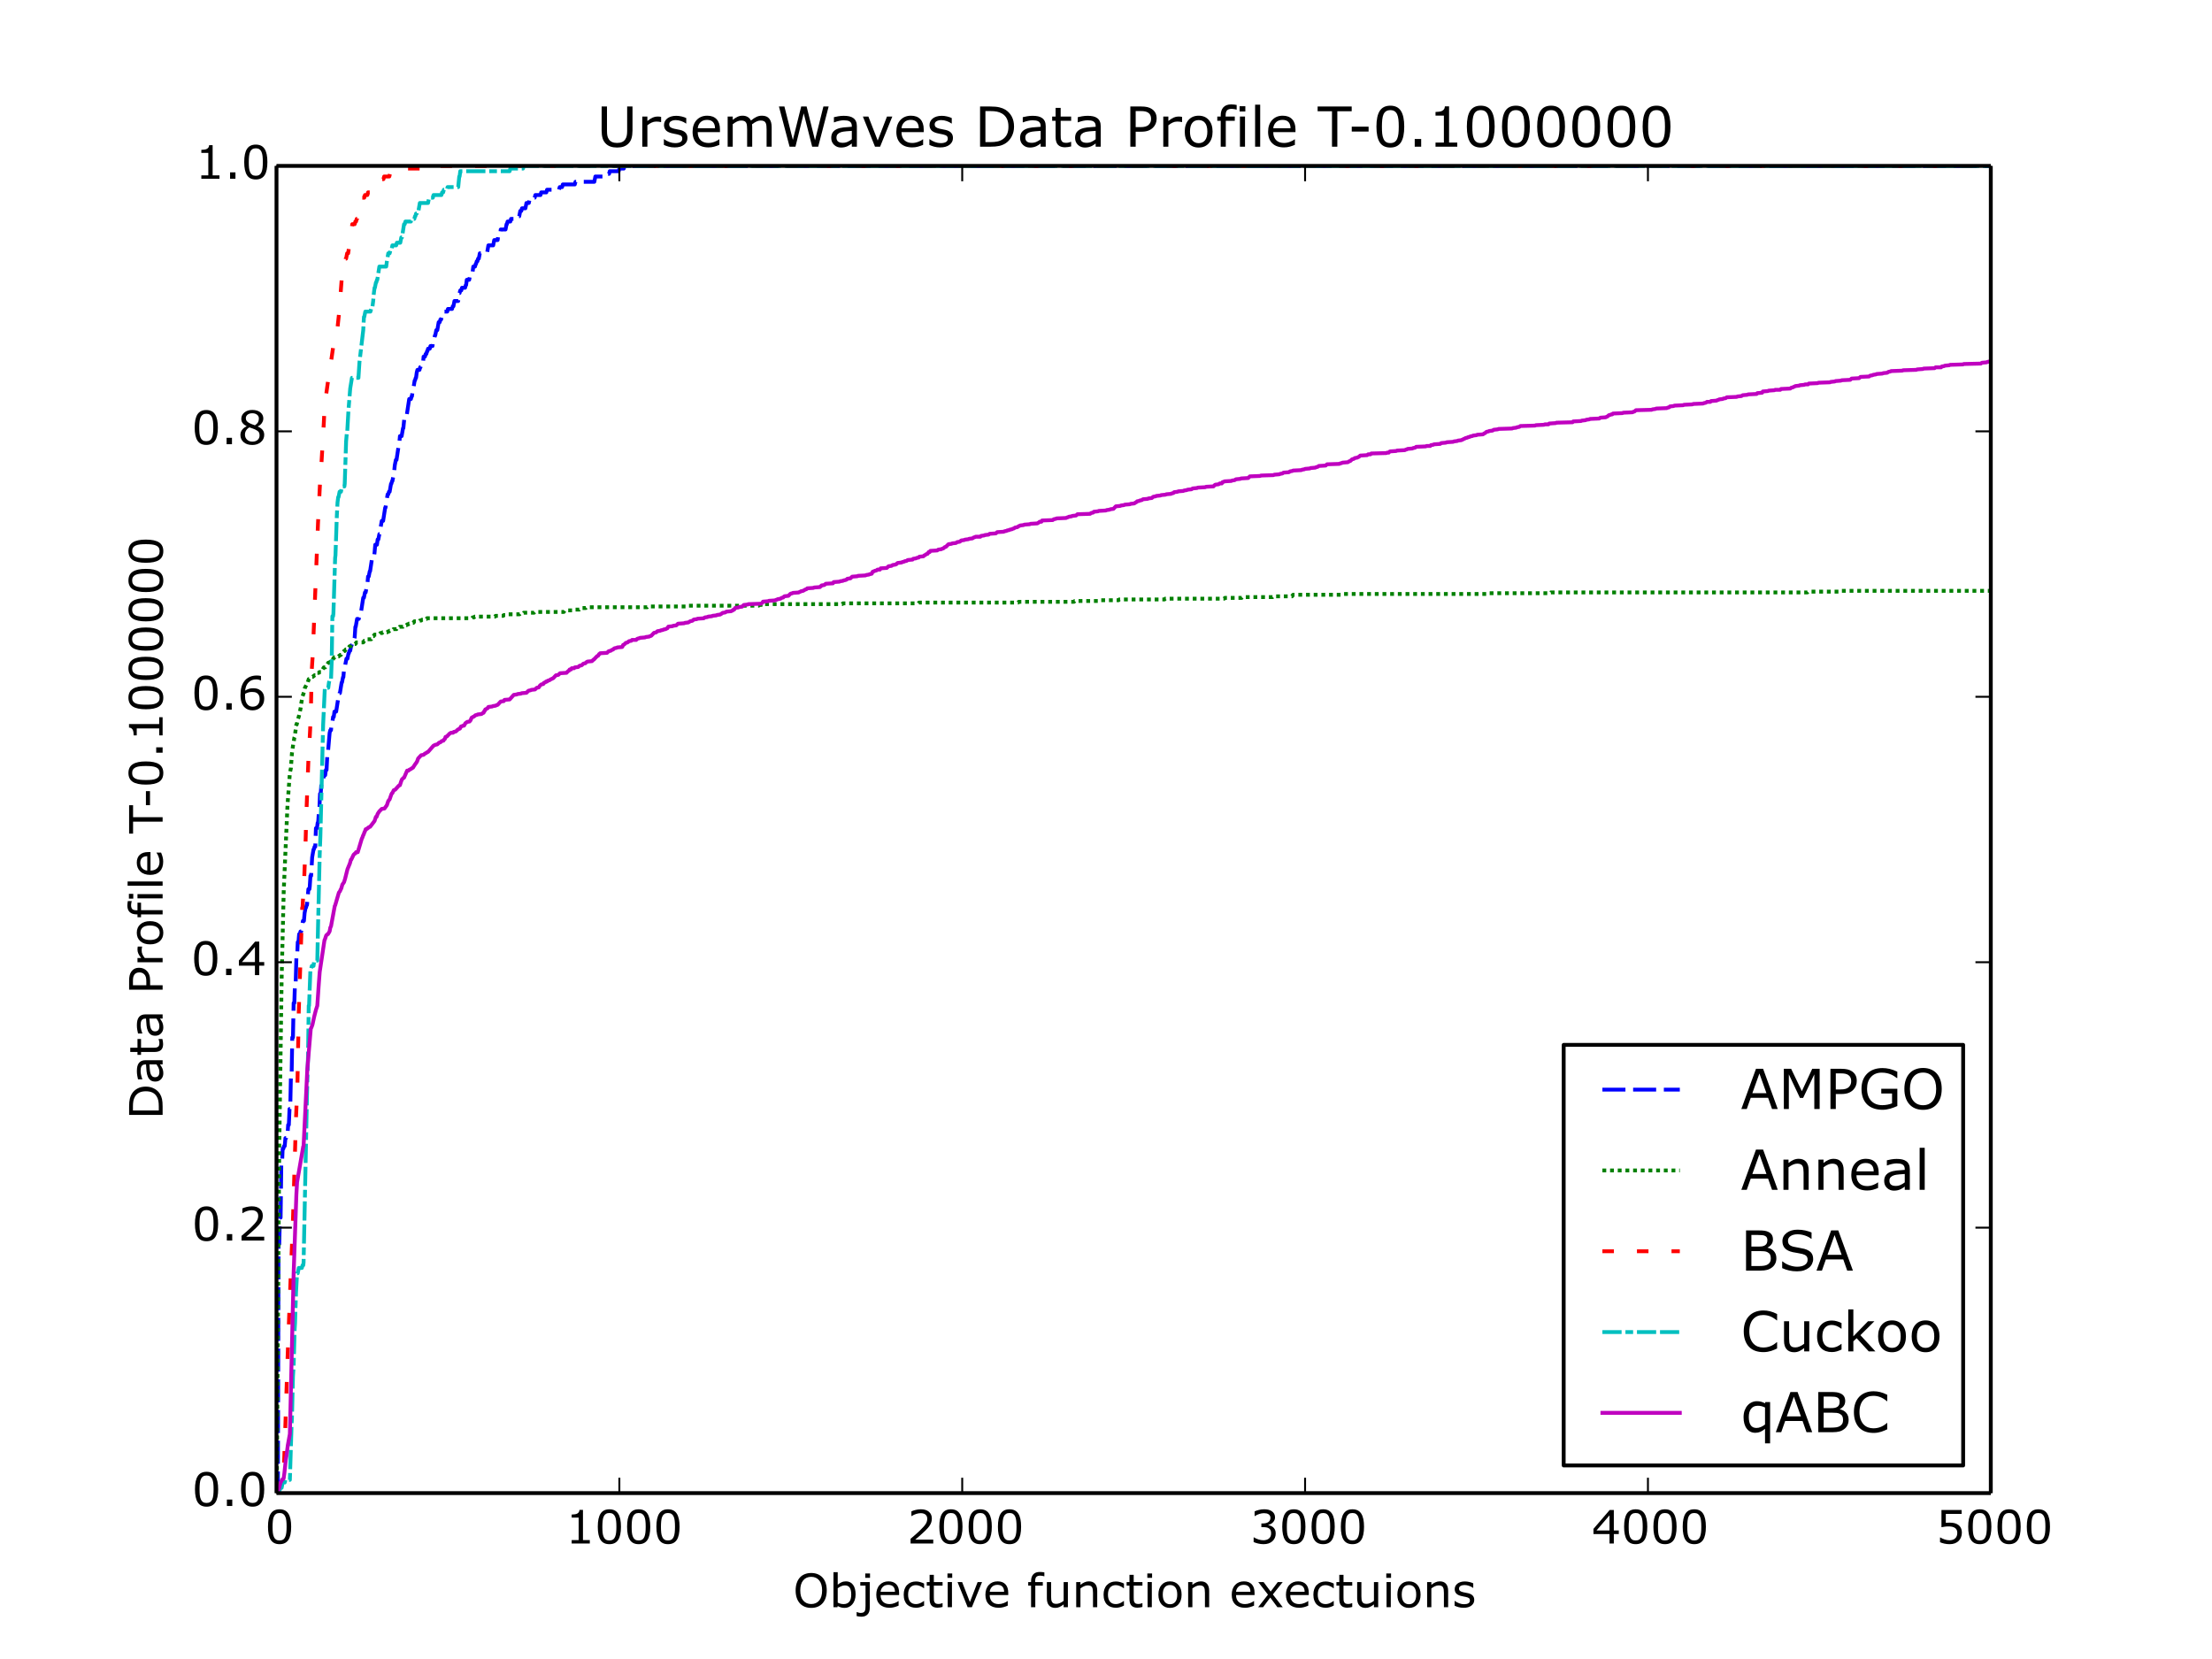 <?xml version="1.0" encoding="utf-8" standalone="no"?>
<!DOCTYPE svg PUBLIC "-//W3C//DTD SVG 1.1//EN"
  "http://www.w3.org/Graphics/SVG/1.1/DTD/svg11.dtd">
<!-- Created with matplotlib (http://matplotlib.org/) -->
<svg height="432pt" version="1.1" viewBox="0 0 576 432" width="576pt" xmlns="http://www.w3.org/2000/svg" xmlns:xlink="http://www.w3.org/1999/xlink">
 <defs>
  <style type="text/css">
*{stroke-linecap:butt;stroke-linejoin:round;}
  </style>
 </defs>
 <g id="figure_1">
  <g id="patch_1">
   <path d="
M0 432
L576 432
L576 0
L0 0
z
" style="fill:#ffffff;"/>
  </g>
  <g id="axes_1">
   <g id="patch_2">
    <path d="
M72 388.8
L518.4 388.8
L518.4 43.2
L72 43.2
z
" style="fill:#ffffff;"/>
   </g>
   <g id="line2d_1">
    <path clip-path="url(#p7ff5b81e1d)" d="
M72 388.8
L72.357 388.8
L72.536 323.957
L72.714 323.957
L72.893 317.059
L73.071 317.059
L73.25 303.262
L73.428 303.262
L73.607 299.123
L73.786 299.123
L73.964 298.434
L74.143 298.434
L74.321 296.364
L74.5 296.364
L74.678 295.674
L74.857 295.674
L75.035 292.915
L75.214 292.915
L75.393 288.776
L75.571 288.776
L75.75 280.498
L75.928 280.498
L76.107 270.151
L76.285 270.151
L76.464 261.183
L76.643 261.183
L76.821 255.665
L77 255.665
L77.178 249.456
L77.357 249.456
L77.535 245.317
L77.714 245.317
L77.892 243.248
L78.071 243.248
L78.25 242.558
L78.428 242.558
L78.875 239.799
L79.142 239.799
L79.321 237.729
L79.589 236.35
L79.678 236.35
L79.857 235.66
L79.946 235.66
L80.303 231.521
L80.571 231.521
L80.66 230.831
L80.839 228.072
L81.017 228.072
L81.285 223.243
L81.642 221.174
L81.731 221.174
L81.91 220.484
L82.089 220.484
L82.267 215.655
L82.535 215.655
L82.714 214.275
L82.803 214.275
L82.892 213.586
L83.071 210.826
L83.16 210.826
L83.339 206.687
L83.517 206.687
L83.696 203.928
L84.053 203.928
L84.231 202.549
L84.41 201.859
L84.678 201.859
L84.856 200.479
L85.035 200.479
L85.213 197.03
L85.303 197.03
L85.481 194.96
L85.838 190.822
L86.017 190.132
L86.195 190.132
L86.374 188.062
L86.553 188.062
L86.731 186.683
L86.91 186.683
L87.088 185.303
L87.535 185.303
L88.07 181.854
L88.249 181.854
L88.427 180.474
L88.517 180.474
L88.963 177.715
L89.052 177.715
L89.32 176.335
L89.41 176.335
L89.588 174.266
L89.767 174.266
L89.945 172.886
L90.213 171.507
L90.481 171.507
L90.749 170.127
L90.838 170.127
L91.017 169.437
L91.195 169.437
L91.463 168.057
L91.552 168.057
L91.82 166.678
L92.177 166.678
L92.356 165.988
L92.534 163.229
L92.624 163.229
L92.981 161.159
L93.427 161.159
L93.606 160.469
L93.695 160.469
L93.963 159.09
L94.052 159.09
L94.588 155.641
L94.766 155.641
L95.034 154.261
L95.213 154.261
L95.481 152.881
L95.57 152.881
L95.659 152.192
L95.838 150.122
L96.016 150.122
L96.284 148.743
L96.373 148.743
L96.998 144.604
L97.445 144.604
L97.534 143.914
L97.713 141.844
L98.159 141.844
L98.338 140.465
L98.516 140.465
L98.784 139.085
L98.873 139.085
L99.052 137.705
L99.409 135.636
L99.766 135.636
L100.302 132.187
L100.391 132.187
L100.927 128.738
L101.105 128.738
L101.284 128.048
L101.462 128.048
L101.82 125.978
L101.909 125.978
L102.087 125.289
L102.177 125.289
L102.444 123.909
L102.534 123.909
L102.802 121.15
L103.069 119.77
L103.248 119.77
L103.873 115.631
L103.962 115.631
L104.141 113.562
L104.587 113.562
L104.944 111.492
L105.034 111.492
L105.301 108.733
L105.48 108.733
L105.659 108.043
L105.926 108.043
L106.551 103.904
L106.998 103.904
L107.176 103.214
L107.266 103.214
L107.444 101.835
L107.533 101.835
L107.98 99.075
L108.069 99.075
L108.248 98.386
L108.337 98.386
L108.516 97.006
L108.694 96.316
L109.23 96.316
L109.408 95.626
L109.498 95.626
L109.676 94.936
L110.123 94.936
L110.301 92.867
L110.658 92.867
L110.837 92.177
L111.015 92.177
L111.194 91.487
L111.283 91.487
L111.462 90.798
L111.908 90.798
L112.087 90.108
L112.622 90.108
L112.801 88.728
L112.98 88.728
L113.247 87.349
L113.337 87.349
L113.604 85.969
L113.872 85.969
L114.229 83.899
L114.497 83.899
L114.676 83.21
L114.854 83.21
L115.033 82.52
L115.301 82.52
L115.479 81.83
L115.569 81.83
L115.747 81.14
L116.461 81.14
L116.64 80.45
L117.711 80.45
L117.89 79.76
L118.068 79.76
L118.336 78.381
L119.318 78.381
L119.497 76.311
L119.676 76.311
L119.854 75.622
L120.122 75.622
L120.3 74.932
L121.104 74.932
L121.283 74.242
L121.372 74.242
L121.55 72.862
L122.175 72.862
L122.443 71.483
L122.711 71.483
L122.89 70.793
L123.068 70.793
L123.247 69.413
L123.693 69.413
L123.872 68.723
L123.961 68.723
L124.14 68.034
L124.318 68.034
L124.497 67.344
L124.675 67.344
L124.943 65.964
L126.818 65.964
L127.175 63.895
L128.425 63.895
L128.693 62.515
L129.586 62.515
L129.764 61.135
L130.211 61.135
L130.389 59.756
L131.639 59.756
L131.907 58.376
L131.996 58.376
L132.175 57.686
L132.889 57.686
L133.068 56.996
L134.407 56.996
L134.585 56.307
L135.21 56.307
L135.478 54.927
L135.746 54.927
L135.924 54.237
L136.817 54.237
L137.085 52.858
L137.71 52.858
L137.978 51.478
L139.228 51.478
L139.406 50.788
L140.746 50.788
L140.924 50.098
L142.263 50.098
L142.442 49.408
L145.567 49.408
L145.745 48.719
L146.37 48.719
L146.549 48.029
L149.674 48.029
L149.852 47.339
L154.763 47.339
L155.03 45.959
L157.262 45.959
L157.441 45.27
L158.602 45.27
L158.78 44.58
L161.101 44.58
L161.28 43.89
L162.441 43.89
L162.619 43.2
L518.311 43.2
L518.311 43.2" style="fill:none;stroke:#0000ff;stroke-dasharray:6,2;stroke-dashoffset:0.0;"/>
   </g>
   <g id="line2d_2">
    <path clip-path="url(#p7ff5b81e1d)" d="
M72 388.8
L72.089 386.969
L72.268 359.508
L72.714 299.095
L73.339 254.75
L73.875 232.171
L74.857 209.796
L75.482 201.253
L75.75 200.032
L76.018 196.167
L76.196 194.947
L76.375 193.523
L76.464 193.319
L76.643 192.099
L76.732 191.895
L77.178 188.641
L77.267 188.641
L77.535 187.42
L77.803 186.607
L78.25 184.573
L78.517 182.742
L78.785 181.318
L79.142 180.301
L79.41 179.08
L79.946 178.063
L80.035 178.063
L80.214 177.453
L80.392 176.843
L80.482 176.843
L80.749 176.436
L80.928 176.436
L81.107 176.233
L81.464 176.233
L81.642 176.029
L81.731 176.029
L81.91 175.826
L82.446 175.826
L82.624 175.216
L82.981 175.216
L83.16 175.012
L83.785 175.012
L83.963 174.402
L84.321 173.792
L84.678 173.792
L85.124 172.978
L85.213 172.978
L85.481 172.571
L85.749 172.571
L85.928 172.368
L86.195 172.368
L86.463 171.961
L86.642 171.961
L86.82 171.351
L86.91 171.351
L87.088 171.147
L87.178 171.147
L87.356 170.944
L88.16 170.944
L88.338 170.74
L88.427 170.74
L88.606 170.537
L88.785 170.537
L88.963 170.13
L89.052 170.13
L89.32 169.723
L89.41 169.723
L89.588 169.52
L89.767 169.52
L90.035 169.113
L90.302 169.113
L90.57 168.706
L90.749 168.706
L91.017 168.299
L91.284 168.299
L91.552 167.893
L91.909 167.893
L92.088 167.689
L92.534 167.689
L92.802 167.282
L94.588 167.282
L94.856 166.876
L95.213 166.876
L95.481 166.469
L96.641 166.469
L96.82 166.062
L96.909 166.062
L97.088 165.655
L97.266 165.655
L97.534 165.248
L98.605 165.248
L98.784 165.045
L98.873 165.045
L99.052 164.841
L99.498 164.841
L99.677 164.638
L100.837 164.638
L101.016 164.435
L101.284 164.435
L101.462 164.231
L101.73 164.231
L101.909 164.028
L102.266 164.028
L102.444 163.824
L103.248 163.824
L103.427 163.418
L103.873 163.418
L104.052 163.214
L104.944 163.214
L105.123 163.011
L105.301 163.011
L105.48 162.807
L105.837 162.807
L106.016 162.604
L106.284 162.604
L106.462 162.4
L107.176 162.4
L107.355 162.197
L107.623 162.197
L107.891 161.79
L109.14 161.79
L109.319 161.587
L109.676 161.587
L109.855 161.383
L110.569 161.383
L110.748 161.18
L111.015 161.18
L111.194 160.977
L122.89 160.977
L123.068 160.773
L123.425 160.773
L123.604 160.57
L128.871 160.57
L129.05 160.366
L131.014 160.366
L131.193 160.163
L132.264 160.163
L132.443 159.96
L135.3 159.96
L135.478 159.756
L136.192 159.756
L136.371 159.553
L139.049 159.553
L139.228 159.349
L146.817 159.349
L147.084 158.942
L149.584 158.942
L149.763 158.739
L150.834 158.739
L151.013 158.536
L151.37 158.536
L151.548 158.332
L152.531 158.332
L152.709 158.129
L168.512 158.129
L168.69 157.925
L178.6 157.925
L178.779 157.722
L197.528 157.722
L197.706 157.519
L198.242 157.519
L198.42 157.315
L219.312 157.315
L219.491 157.112
L239.132 157.112
L239.311 156.908
L265.113 156.908
L265.291 156.705
L279.665 156.705
L279.844 156.501
L286.361 156.501
L286.54 156.298
L291.272 156.298
L291.45 156.095
L303.235 156.095
L303.414 155.891
L318.77 155.891
L318.948 155.688
L323.323 155.688
L323.502 155.484
L331.358 155.484
L331.537 155.281
L336.447 155.281
L336.715 154.874
L349.393 154.874
L349.572 154.671
L387.337 154.671
L387.516 154.467
L403.675 154.467
L403.854 154.264
L470.635 154.264
L470.814 154.061
L479.295 154.061
L479.474 153.857
L518.311 153.857
L518.311 153.857" style="fill:none;stroke:#008000;stroke-dasharray:1,1;stroke-dashoffset:0.0;"/>
   </g>
   <g id="line2d_3">
    <path clip-path="url(#p7ff5b81e1d)" d="
M72 388.8
L72.357 388.8
L72.536 387.42
L73.071 387.42
L73.25 386.731
L73.339 386.731
L73.964 381.212
L74.411 368.105
L74.589 362.587
L74.857 354.309
L75.482 337.753
L76.285 317.749
L77.089 290.846
L77.446 282.568
L77.803 263.253
L78.696 236.35
L78.785 236.35
L78.964 232.901
L79.053 232.901
L79.321 226.002
L79.499 221.863
L79.767 212.206
L80.392 195.65
L80.571 193.581
L80.749 190.132
L80.928 185.993
L81.196 174.266
L81.374 171.507
L81.642 165.298
L82.535 143.224
L82.803 136.326
L83.428 123.909
L83.517 123.909
L84.321 110.113
L84.588 104.594
L84.678 104.594
L86.106 94.247
L86.195 94.247
L87.088 88.038
L87.178 88.038
L87.356 87.349
L87.445 87.349
L87.803 85.279
L87.892 85.279
L88.338 81.14
L88.963 72.862
L89.142 72.172
L89.41 72.172
L89.588 71.483
L89.677 71.483
L89.856 69.413
L90.035 67.344
L90.124 67.344
L90.392 65.964
L90.659 65.964
L91.731 58.376
L92.356 58.376
L92.534 57.686
L92.713 57.686
L92.891 56.996
L92.981 56.996
L93.159 56.307
L93.427 56.307
L93.606 54.237
L93.695 54.237
L94.141 51.478
L94.856 51.478
L95.034 50.788
L95.659 50.788
L95.838 50.098
L97.177 50.098
L97.445 48.719
L97.623 48.719
L97.802 48.029
L97.981 48.029
L98.159 47.339
L98.963 47.339
L99.141 46.649
L99.855 46.649
L100.034 45.959
L101.373 45.959
L101.552 45.27
L102.802 45.27
L102.98 43.89
L111.462 43.89
L111.64 43.2
L518.311 43.2
L518.311 43.2" style="fill:none;stroke:#ff0000;stroke-dasharray:3,6;stroke-dashoffset:0.0;"/>
   </g>
   <g id="line2d_4">
    <path clip-path="url(#p7ff5b81e1d)" d="
M72 388.8
L72.089 388.8
L72.179 388.8
L72.357 388.11
L72.803 388.11
L72.982 387.42
L73.339 387.42
L73.607 386.041
L74.143 386.041
L74.321 385.351
L75.482 385.351
L75.928 370.865
L76.018 369.485
L76.285 358.448
L76.464 355.689
L76.732 346.031
L76.821 344.651
L77.089 336.374
L77.357 331.545
L77.535 331.545
L77.803 330.165
L78.607 330.165
L78.785 329.475
L78.964 329.475
L79.053 328.786
L79.946 284.637
L80.214 274.98
L80.392 261.873
L80.482 261.873
L80.839 252.216
L81.017 252.216
L81.196 251.526
L81.642 251.526
L81.821 250.146
L82.624 250.146
L82.803 241.868
L83.249 222.553
L83.428 217.725
L84.142 188.752
L84.588 179.095
L85.481 179.095
L85.66 177.715
L85.838 177.025
L86.195 177.025
L86.374 172.196
L86.553 160.469
L86.731 160.469
L86.82 159.78
L87.267 145.293
L87.356 144.604
L87.713 134.256
L87.892 130.807
L88.07 129.428
L88.16 129.428
L88.427 128.048
L88.785 128.048
L89.052 126.668
L89.677 126.668
L89.767 125.978
L90.124 114.941
L90.302 112.872
L90.392 112.872
L90.749 106.663
L91.195 101.145
L91.642 98.386
L93.338 98.386
L93.606 94.247
L94.588 85.969
L94.766 82.52
L94.856 82.52
L95.124 81.14
L96.463 81.14
L96.641 80.45
L96.909 80.45
L97.177 78.381
L97.356 76.311
L97.534 74.932
L97.623 74.932
L97.891 73.552
L97.981 73.552
L98.159 72.862
L98.248 72.862
L98.784 69.413
L100.57 69.413
L100.748 68.034
L101.105 65.964
L101.462 65.964
L101.641 65.274
L101.909 65.274
L102.177 63.895
L103.159 63.895
L103.337 63.205
L104.23 63.205
L104.498 61.825
L104.676 61.825
L105.212 58.376
L105.391 58.376
L105.569 57.686
L106.998 57.686
L107.176 56.996
L107.891 56.996
L108.069 56.307
L108.158 56.307
L108.337 55.617
L108.516 55.617
L108.694 54.927
L108.962 54.927
L109.319 52.858
L111.462 52.858
L111.73 51.478
L112.712 51.478
L112.89 50.788
L114.944 50.788
L115.122 50.098
L115.39 50.098
L115.569 49.408
L116.372 49.408
L116.551 48.719
L119.318 48.719
L119.586 45.959
L119.676 45.959
L119.854 44.58
L132.71 44.58
L132.889 43.89
L136.192 43.89
L136.371 43.2
L518.311 43.2
L518.311 43.2" style="fill:none;stroke:#00bfbf;stroke-dasharray:5,1,2,1,5,1;stroke-dashoffset:0.0;"/>
   </g>
   <g id="line2d_5">
    <path clip-path="url(#p7ff5b81e1d)" d="
M72 388.692
L72.089 388.692
L72.536 387.716
L72.625 387.716
L73.071 385.982
L73.25 385.766
L73.428 385.332
L73.696 385.115
L73.786 385.115
L73.875 384.899
L74.053 383.598
L74.411 380.239
L74.589 379.155
L74.946 376.337
L75.482 373.411
L76.464 331.579
L77.178 310.989
L77.357 307.846
L78.964 298.526
L79.053 298.417
L80.035 278.26
L80.928 267.856
L81.107 267.531
L81.374 266.773
L81.821 264.713
L82.267 262.979
L82.624 261.896
L82.981 256.694
L83.249 253.118
L84.499 244.773
L84.588 244.665
L84.946 243.581
L85.303 243.256
L85.392 243.256
L85.66 242.822
L85.838 242.497
L86.017 241.522
L86.195 241.197
L87.178 235.886
L87.267 235.778
L88.249 232.418
L88.517 232.093
L88.695 231.66
L88.874 231.335
L89.142 230.359
L89.588 229.709
L89.856 228.842
L90.481 226.35
L91.106 224.832
L91.374 223.857
L91.463 223.857
L92.088 222.557
L92.445 222.231
L92.534 222.231
L92.713 221.906
L93.159 221.906
L94.231 218.33
L94.32 218.222
L94.588 217.463
L94.677 217.355
L94.945 216.596
L95.034 216.488
L95.213 215.946
L95.391 215.837
L95.57 215.837
L95.749 215.621
L95.838 215.621
L96.016 215.404
L96.373 215.296
L97.534 213.778
L97.891 212.695
L98.07 212.695
L98.338 211.936
L98.695 211.394
L98.873 211.177
L99.409 210.636
L100.123 210.527
L100.748 209.66
L101.105 208.576
L101.462 208.143
L101.909 206.843
L102.087 206.517
L102.177 206.517
L102.534 205.759
L102.891 205.65
L103.873 204.567
L104.141 204.458
L104.498 203.375
L104.676 202.941
L105.123 202.508
L105.212 202.508
L106.016 200.665
L106.373 200.665
L106.551 200.449
L106.819 200.34
L106.998 200.232
L107.176 200.123
L107.444 199.907
L107.533 199.907
L107.801 199.473
L108.158 198.931
L108.337 198.715
L108.605 198.281
L108.873 197.522
L109.676 196.656
L110.301 196.547
L110.658 196.222
L110.926 196.114
L111.194 195.897
L111.462 195.789
L112.89 194.163
L113.158 194.055
L113.337 193.946
L113.872 193.838
L114.319 193.404
L114.676 193.296
L115.033 192.971
L115.479 192.862
L115.658 192.537
L115.836 192.429
L116.015 191.887
L116.372 191.779
L116.551 191.562
L117.086 191.02
L117.265 190.912
L117.444 190.803
L117.979 190.803
L118.158 190.587
L118.693 190.478
L119.14 190.045
L119.318 189.936
L119.497 189.828
L119.765 189.72
L120.033 189.178
L120.39 189.069
L120.568 188.961
L120.836 188.961
L121.193 188.311
L121.372 188.202
L121.64 187.986
L122.265 187.877
L122.532 187.552
L122.8 186.902
L122.979 186.794
L123.157 186.685
L123.425 186.577
L123.782 186.252
L124.229 186.143
L124.407 186.035
L125.389 185.927
L125.657 185.71
L125.925 185.602
L126.104 185.168
L126.193 185.168
L126.372 184.735
L126.639 184.626
L126.907 184.409
L126.996 184.409
L127.175 184.084
L128.157 183.976
L128.336 183.868
L129.05 183.759
L129.228 183.651
L129.586 183.542
L130.389 182.675
L131.193 182.567
L131.371 182.242
L132.71 182.134
L133.782 180.941
L134.585 180.833
L134.764 180.725
L135.657 180.616
L135.835 180.508
L137.085 180.4
L137.621 179.858
L138.156 179.749
L138.335 179.641
L139.317 179.533
L139.764 179.099
L140.299 178.991
L140.567 178.557
L140.924 178.232
L141.46 178.124
L141.638 177.799
L141.996 177.69
L142.174 177.474
L142.442 177.474
L142.62 177.257
L143.067 177.148
L143.335 176.932
L143.603 176.823
L143.781 176.715
L144.049 176.607
L144.763 175.848
L145.388 175.74
L145.835 175.306
L147.531 175.198
L147.709 174.981
L148.067 174.656
L148.156 174.656
L148.334 174.331
L148.692 174.331
L148.87 174.006
L149.495 174.006
L149.674 173.789
L150.566 173.681
L150.924 173.355
L151.459 173.247
L151.906 172.814
L152.441 172.705
L152.62 172.488
L152.798 172.38
L152.977 172.272
L154.138 172.163
L154.584 171.73
L154.673 171.73
L154.852 171.513
L155.477 170.863
L155.745 170.754
L156.012 170.321
L156.102 170.321
L156.28 170.104
L158.066 169.996
L158.512 169.562
L159.048 169.454
L159.316 169.237
L159.673 169.129
L159.852 168.912
L160.03 168.804
L160.566 168.695
L160.744 168.587
L161.994 168.479
L162.084 168.37
L162.262 167.937
L162.53 167.828
L162.976 167.395
L163.423 167.287
L163.78 166.961
L164.405 166.853
L164.583 166.636
L165.655 166.636
L165.833 166.42
L166.012 166.311
L166.458 166.203
L166.637 166.094
L167.976 165.986
L168.155 165.878
L169.047 165.769
L169.226 165.661
L169.583 165.553
L170.297 164.794
L170.833 164.686
L171.19 164.36
L171.904 164.252
L172.083 164.144
L172.619 164.035
L172.797 163.927
L173.333 163.819
L173.511 163.71
L173.779 163.602
L174.047 163.168
L175.118 163.06
L175.297 162.952
L176.1 162.843
L176.547 162.41
L178.154 162.301
L178.332 162.193
L179.225 162.085
L179.404 161.976
L179.582 161.868
L179.761 161.76
L180.297 161.651
L180.654 161.326
L181.457 161.218
L181.636 161.109
L183.243 161.001
L183.511 160.784
L184.225 160.676
L184.404 160.567
L185.386 160.459
L185.564 160.351
L186.546 160.242
L186.725 160.134
L187.528 160.026
L187.707 159.917
L187.885 159.809
L188.153 159.592
L188.868 159.484
L189.135 159.267
L190.385 159.159
L190.564 159.05
L190.832 158.942
L191.01 158.725
L191.189 158.725
L191.457 158.292
L192.26 158.183
L192.439 158.075
L193.242 157.967
L193.689 157.533
L194.671 157.425
L194.849 157.316
L198.153 157.208
L198.331 157.1
L198.51 156.991
L198.688 156.666
L200.028 156.558
L200.206 156.449
L201.813 156.341
L201.992 156.233
L202.349 156.124
L202.527 156.016
L203.242 155.907
L203.509 155.691
L203.956 155.582
L204.134 155.366
L204.313 155.257
L205.295 155.149
L205.831 154.607
L206.277 154.499
L206.456 154.39
L207.973 154.282
L208.152 154.173
L208.42 154.065
L208.598 153.957
L209.134 153.848
L209.313 153.74
L209.491 153.632
L209.67 153.523
L210.027 153.415
L210.205 153.198
L211.812 153.09
L211.991 152.981
L213.509 152.873
L213.687 152.656
L213.777 152.656
L213.955 152.44
L214.669 152.331
L215.027 152.006
L216.901 151.898
L217.08 151.573
L218.598 151.464
L218.776 151.356
L219.491 151.247
L219.669 151.139
L220.205 151.031
L220.383 150.922
L220.473 150.922
L220.651 150.706
L221.455 150.597
L221.901 150.164
L223.24 150.055
L223.419 149.947
L225.383 149.839
L225.562 149.73
L226.276 149.622
L226.454 149.513
L226.99 149.405
L227.258 148.863
L227.615 148.755
L227.794 148.646
L228.24 148.538
L228.508 148.321
L229.133 148.321
L229.311 147.996
L230.918 147.888
L231.365 147.454
L232.168 147.346
L232.436 147.129
L233.15 147.021
L233.329 146.913
L233.418 146.913
L233.597 146.696
L233.775 146.587
L234.757 146.479
L234.936 146.371
L235.382 146.262
L235.561 146.154
L236.097 146.046
L236.364 145.829
L237.614 145.72
L237.793 145.504
L238.507 145.395
L238.686 145.287
L239.221 145.179
L239.4 144.962
L240.471 144.853
L240.65 144.637
L240.918 144.528
L241.186 144.312
L241.543 144.203
L241.811 143.77
L242.078 143.77
L242.257 143.445
L244.043 143.336
L244.31 143.119
L245.114 143.011
L245.292 142.903
L245.65 142.794
L246.007 142.469
L246.364 142.361
L246.542 142.144
L246.989 141.711
L247.792 141.602
L247.971 141.494
L248.953 141.386
L249.221 141.169
L249.935 141.06
L250.292 140.735
L251.096 140.627
L251.274 140.519
L252.167 140.41
L252.346 140.302
L253.238 140.193
L253.506 139.977
L253.863 139.868
L254.042 139.76
L255.292 139.76
L255.47 139.543
L256.274 139.435
L256.452 139.326
L257.435 139.218
L257.702 139.001
L259.309 138.893
L259.667 138.568
L261.363 138.459
L261.541 138.351
L262.077 138.243
L262.256 138.134
L262.791 138.026
L262.97 137.918
L263.506 137.809
L263.684 137.701
L264.041 137.592
L264.309 137.376
L264.934 137.267
L265.202 137.051
L265.47 136.942
L265.648 136.834
L266.541 136.725
L266.72 136.617
L268.148 136.509
L268.327 136.4
L270.112 136.292
L270.291 136.184
L270.469 136.075
L270.737 135.859
L271.184 135.859
L271.362 135.533
L274.13 135.425
L274.398 135.208
L274.933 135.1
L275.112 134.992
L277.612 134.883
L277.79 134.775
L278.148 134.666
L278.326 134.558
L279.04 134.45
L279.219 134.341
L280.201 134.233
L280.558 133.908
L283.861 133.799
L284.129 133.583
L284.665 133.474
L284.844 133.258
L285.915 133.149
L286.093 133.041
L287.968 132.932
L288.147 132.824
L288.95 132.716
L289.129 132.607
L289.932 132.499
L290.557 131.849
L291.718 131.74
L291.897 131.632
L292.7 131.524
L292.879 131.415
L294.218 131.307
L294.396 131.198
L295.379 131.09
L295.646 130.873
L295.914 130.765
L296.093 130.548
L296.628 130.44
L296.807 130.332
L297.343 130.223
L297.611 130.006
L298.86 129.898
L299.039 129.79
L299.932 129.681
L300.289 129.356
L300.914 129.248
L301.092 129.139
L302.164 129.031
L302.342 128.923
L303.503 128.814
L303.682 128.706
L304.932 128.598
L305.11 128.489
L305.556 128.381
L305.735 128.164
L306.628 128.056
L306.806 127.947
L308.146 127.839
L308.324 127.731
L309.038 127.622
L309.217 127.514
L310.288 127.405
L310.556 127.189
L311.717 127.08
L311.895 126.972
L313.86 126.864
L314.038 126.755
L316.002 126.647
L316.181 126.43
L316.449 126.213
L317.341 126.105
L317.609 125.888
L318.145 125.888
L318.324 125.563
L318.681 125.455
L318.859 125.346
L320.645 125.238
L320.823 125.13
L321.538 125.021
L321.805 124.805
L322.966 124.696
L323.145 124.588
L325.02 124.479
L325.466 124.046
L328.144 123.938
L328.323 123.829
L331.626 123.721
L331.805 123.612
L333.144 123.504
L333.323 123.396
L333.948 123.287
L334.215 123.071
L335.644 122.962
L335.912 122.745
L336.537 122.637
L336.715 122.529
L338.858 122.42
L339.036 122.312
L339.661 122.204
L339.84 122.095
L341.09 121.987
L341.268 121.878
L342.518 121.77
L342.697 121.662
L343.143 121.553
L343.411 121.337
L345.197 121.228
L345.554 120.903
L348.768 120.795
L348.947 120.686
L349.393 120.578
L349.572 120.47
L351 120.361
L351.268 120.144
L351.625 120.036
L352.071 119.603
L352.518 119.494
L352.786 119.278
L353.411 119.169
L353.589 119.061
L353.857 118.952
L354.214 118.627
L356 118.519
L356.268 118.302
L356.892 118.302
L357.071 118.085
L360.999 117.977
L361.178 117.869
L361.624 117.869
L361.803 117.652
L361.981 117.544
L363.588 117.435
L363.767 117.327
L365.82 117.218
L365.999 117.11
L366.356 117.002
L366.535 116.893
L367.785 116.785
L367.963 116.677
L368.499 116.568
L368.767 116.351
L371.267 116.243
L371.445 116.135
L372.427 116.135
L372.606 115.918
L373.231 115.81
L373.409 115.701
L375.016 115.593
L375.284 115.376
L376.534 115.268
L376.713 115.159
L378.409 115.051
L378.588 114.943
L379.48 114.834
L379.659 114.726
L380.552 114.617
L380.73 114.509
L380.998 114.401
L381.177 114.292
L381.444 114.184
L381.623 114.076
L382.069 113.967
L382.248 113.859
L382.694 113.751
L382.873 113.642
L383.409 113.534
L383.587 113.425
L384.48 113.317
L384.659 113.209
L386.176 113.1
L386.444 112.884
L386.712 112.775
L387.069 112.45
L387.605 112.342
L387.783 112.233
L388.676 112.125
L388.944 111.908
L390.015 111.8
L390.194 111.691
L393.765 111.583
L393.944 111.475
L394.836 111.366
L395.015 111.258
L395.64 111.15
L395.908 110.933
L399.747 110.824
L399.925 110.716
L402.068 110.608
L402.247 110.499
L403.229 110.499
L403.407 110.283
L405.104 110.174
L405.282 110.066
L409.478 109.957
L409.657 109.741
L411.71 109.632
L411.889 109.524
L412.871 109.416
L413.05 109.307
L413.853 109.199
L414.032 109.09
L416.442 108.982
L416.71 108.765
L418.139 108.657
L418.317 108.549
L418.585 108.44
L418.942 108.115
L419.388 108.007
L419.567 107.898
L419.835 107.898
L420.013 107.682
L422.513 107.573
L422.692 107.465
L425.102 107.357
L425.281 107.248
L425.638 107.14
L425.995 106.815
L430.102 106.706
L430.281 106.598
L431.084 106.49
L431.263 106.381
L434.03 106.273
L434.209 106.164
L434.655 106.056
L434.834 105.839
L435.816 105.731
L435.995 105.623
L438.316 105.514
L438.494 105.406
L440.726 105.297
L440.905 105.189
L443.494 105.081
L443.673 104.972
L444.208 104.864
L444.476 104.647
L445.369 104.647
L445.548 104.43
L446.976 104.322
L447.155 104.214
L447.512 104.105
L447.69 103.997
L448.583 103.889
L448.762 103.78
L449.387 103.672
L449.654 103.455
L452.244 103.347
L452.422 103.238
L453.493 103.13
L453.761 102.913
L455.011 102.805
L455.19 102.697
L457.422 102.588
L457.6 102.371
L458.85 102.263
L459.029 101.938
L460.368 101.83
L460.547 101.721
L462.064 101.613
L462.243 101.504
L463.582 101.504
L463.761 101.288
L466.171 101.179
L466.439 100.963
L466.885 100.854
L467.064 100.746
L467.332 100.637
L467.51 100.529
L468.492 100.421
L468.671 100.312
L469.832 100.204
L470.01 100.096
L470.814 100.096
L470.992 99.879
L473.314 99.77
L473.492 99.662
L476.528 99.554
L476.706 99.445
L477.778 99.337
L477.956 99.229
L479.385 99.12
L479.563 99.012
L481.795 98.903
L482.152 98.578
L484.116 98.47
L484.474 98.145
L486.706 98.037
L486.973 97.82
L487.598 97.711
L487.777 97.603
L488.491 97.495
L488.67 97.386
L490.188 97.278
L490.366 97.169
L491.437 97.061
L491.705 96.844
L492.241 96.736
L492.42 96.628
L495.366 96.519
L495.544 96.411
L499.026 96.302
L499.205 96.194
L500.723 96.086
L500.901 95.977
L503.758 95.869
L504.026 95.652
L505.454 95.652
L505.633 95.436
L506.258 95.327
L506.436 95.219
L507.597 95.11
L507.776 95.002
L511.168 94.894
L511.347 94.785
L515.811 94.677
L516.079 94.46
L517.329 94.352
L517.507 94.243
L518.043 94.135
L518.221 94.027
L518.311 94.027
L518.311 94.027" style="fill:none;stroke:#bf00bf;stroke-linecap:square;"/>
   </g>
   <g id="matplotlib.axis_1">
    <g id="xtick_1">
     <g id="line2d_6">
      <defs>
       <path d="
M0 0
L0 -4" id="mc7db9fdffb" style="stroke:#000000;stroke-width:0.5;"/>
      </defs>
      <g>
       <use style="stroke:#000000;stroke-width:0.5;" x="72.0" xlink:href="#mc7db9fdffb" y="388.8"/>
      </g>
     </g>
     <g id="line2d_7">
      <defs>
       <path d="
M0 0
L0 4" id="m5a7d422ac3" style="stroke:#000000;stroke-width:0.5;"/>
      </defs>
      <g>
       <use style="stroke:#000000;stroke-width:0.5;" x="72.0" xlink:href="#m5a7d422ac3" y="43.2"/>
      </g>
     </g>
     <g id="text_1">
      <!-- 0 -->
      <defs>
       <path d="
M56.984 36.375
Q56.984 16.797 50.859 7.641
Q44.734 -1.516 31.844 -1.516
Q18.75 -1.516 12.719 7.766
Q6.688 17.047 6.688 36.281
Q6.688 55.672 12.781 64.922
Q18.891 74.172 31.844 74.172
Q44.922 74.172 50.953 64.766
Q56.984 55.375 56.984 36.375
M44.141 14.203
Q45.844 18.172 46.453 23.516
Q47.078 28.859 47.078 36.375
Q47.078 43.797 46.453 49.266
Q45.844 54.734 44.094 58.547
Q42.391 62.312 39.422 64.203
Q36.469 66.109 31.844 66.109
Q27.25 66.109 24.234 64.203
Q21.234 62.312 19.484 58.453
Q17.828 54.828 17.219 49.016
Q16.609 43.219 16.609 36.281
Q16.609 28.656 17.141 23.531
Q17.672 18.406 19.438 14.359
Q21.047 10.547 24 8.547
Q26.953 6.547 31.844 6.547
Q36.422 6.547 39.453 8.453
Q42.484 10.359 44.141 14.203" id="Verdana-30"/>
      </defs>
      <g transform="translate(68.982 401.918)scale(0.12 -0.12)">
       <use xlink:href="#Verdana-30"/>
      </g>
     </g>
    </g>
    <g id="xtick_2">
     <g id="line2d_8">
      <g>
       <use style="stroke:#000000;stroke-width:0.5;" x="161.28" xlink:href="#mc7db9fdffb" y="388.8"/>
      </g>
     </g>
     <g id="line2d_9">
      <g>
       <use style="stroke:#000000;stroke-width:0.5;" x="161.28" xlink:href="#m5a7d422ac3" y="43.2"/>
      </g>
     </g>
     <g id="text_2">
      <!-- 1000 -->
      <defs>
       <path d="
M52.938 0
L13.578 0
L13.578 7.422
L28.719 7.422
L28.719 56.156
L13.578 56.156
L13.578 62.797
Q16.656 62.797 20.172 63.297
Q23.688 63.812 25.484 64.797
Q27.734 66.016 29.031 67.891
Q30.328 69.781 30.516 72.953
L38.094 72.953
L38.094 7.422
L52.938 7.422
z
" id="Verdana-31"/>
      </defs>
      <g transform="translate(147.232 401.918)scale(0.12 -0.12)">
       <use xlink:href="#Verdana-31"/>
       <use x="63.574" xlink:href="#Verdana-30"/>
       <use x="127.148" xlink:href="#Verdana-30"/>
       <use x="190.723" xlink:href="#Verdana-30"/>
      </g>
     </g>
    </g>
    <g id="xtick_3">
     <g id="line2d_10">
      <g>
       <use style="stroke:#000000;stroke-width:0.5;" x="250.56" xlink:href="#mc7db9fdffb" y="388.8"/>
      </g>
     </g>
     <g id="line2d_11">
      <g>
       <use style="stroke:#000000;stroke-width:0.5;" x="250.56" xlink:href="#m5a7d422ac3" y="43.2"/>
      </g>
     </g>
     <g id="text_3">
      <!-- 2000 -->
      <defs>
       <path d="
M57.078 0
L7.859 0
L7.859 10.203
Q12.984 14.594 18.141 18.984
Q23.297 23.391 27.734 27.734
Q37.109 36.812 40.578 42.156
Q44.047 47.516 44.047 53.719
Q44.047 59.375 40.312 62.562
Q36.578 65.766 29.891 65.766
Q25.438 65.766 20.266 64.203
Q15.094 62.641 10.156 59.422
L9.672 59.422
L9.672 69.672
Q13.141 71.391 18.922 72.797
Q24.703 74.219 30.125 74.219
Q41.312 74.219 47.656 68.812
Q54 63.422 54 54.203
Q54 50.047 52.953 46.453
Q51.906 42.875 49.859 39.656
Q47.953 36.625 45.391 33.688
Q42.828 30.766 39.156 27.203
Q33.938 22.078 28.359 17.266
Q22.797 12.453 17.969 8.344
L57.078 8.344
z
" id="Verdana-32"/>
      </defs>
      <g transform="translate(236.168 401.918)scale(0.12 -0.12)">
       <use xlink:href="#Verdana-32"/>
       <use x="63.574" xlink:href="#Verdana-30"/>
       <use x="127.148" xlink:href="#Verdana-30"/>
       <use x="190.723" xlink:href="#Verdana-30"/>
      </g>
     </g>
    </g>
    <g id="xtick_4">
     <g id="line2d_12">
      <g>
       <use style="stroke:#000000;stroke-width:0.5;" x="339.84" xlink:href="#mc7db9fdffb" y="388.8"/>
      </g>
     </g>
     <g id="line2d_13">
      <g>
       <use style="stroke:#000000;stroke-width:0.5;" x="339.84" xlink:href="#m5a7d422ac3" y="43.2"/>
      </g>
     </g>
     <g id="text_4">
      <!-- 3000 -->
      <defs>
       <path d="
M50.688 35.016
Q53.031 32.906 54.547 29.734
Q56.062 26.562 56.062 21.531
Q56.062 16.547 54.25 12.391
Q52.438 8.25 49.172 5.172
Q45.516 1.766 40.547 0.125
Q35.594 -1.516 29.688 -1.516
Q23.641 -1.516 17.781 -0.062
Q11.922 1.375 8.156 3.078
L8.156 13.281
L8.891 13.281
Q13.031 10.547 18.641 8.734
Q24.266 6.938 29.5 6.938
Q32.562 6.938 36.031 7.953
Q39.5 8.984 41.656 10.984
Q43.891 13.141 44.984 15.719
Q46.094 18.312 46.094 22.266
Q46.094 26.172 44.844 28.734
Q43.609 31.297 41.406 32.766
Q39.203 34.281 36.078 34.844
Q32.953 35.406 29.344 35.406
L24.953 35.406
L24.953 43.5
L28.375 43.5
Q35.797 43.5 40.203 46.594
Q44.625 49.703 44.625 55.672
Q44.625 58.297 43.5 60.266
Q42.391 62.25 40.375 63.531
Q38.281 64.797 35.891 65.281
Q33.5 65.766 30.469 65.766
Q25.828 65.766 20.594 64.109
Q15.375 62.453 10.75 59.422
L10.25 59.422
L10.25 69.625
Q13.719 71.344 19.5 72.781
Q25.297 74.219 30.719 74.219
Q36.031 74.219 40.078 73.234
Q44.141 72.266 47.406 70.125
Q50.922 67.781 52.734 64.453
Q54.547 61.141 54.547 56.688
Q54.547 50.641 50.266 46.125
Q46 41.609 40.188 40.438
L40.188 39.75
Q42.531 39.359 45.547 38.109
Q48.578 36.859 50.688 35.016" id="Verdana-33"/>
      </defs>
      <g transform="translate(325.466 401.918)scale(0.12 -0.12)">
       <use xlink:href="#Verdana-33"/>
       <use x="63.574" xlink:href="#Verdana-30"/>
       <use x="127.148" xlink:href="#Verdana-30"/>
       <use x="190.723" xlink:href="#Verdana-30"/>
      </g>
     </g>
    </g>
    <g id="xtick_5">
     <g id="line2d_14">
      <g>
       <use style="stroke:#000000;stroke-width:0.5;" x="429.12" xlink:href="#mc7db9fdffb" y="388.8"/>
      </g>
     </g>
     <g id="line2d_15">
      <g>
       <use style="stroke:#000000;stroke-width:0.5;" x="429.12" xlink:href="#m5a7d422ac3" y="43.2"/>
      </g>
     </g>
     <g id="text_5">
      <!-- 4000 -->
      <defs>
       <path d="
M58.734 20.453
L47.953 20.453
L47.953 0
L38.578 0
L38.578 20.453
L3.766 20.453
L3.766 31.688
L38.969 72.703
L47.953 72.703
L47.953 28.266
L58.734 28.266
z

M38.578 28.266
L38.578 61.078
L10.406 28.266
z
" id="Verdana-34"/>
      </defs>
      <g transform="translate(414.483 401.918)scale(0.12 -0.12)">
       <use xlink:href="#Verdana-34"/>
       <use x="63.574" xlink:href="#Verdana-30"/>
       <use x="127.148" xlink:href="#Verdana-30"/>
       <use x="190.723" xlink:href="#Verdana-30"/>
      </g>
     </g>
    </g>
    <g id="xtick_6">
     <g id="line2d_16">
      <g>
       <use style="stroke:#000000;stroke-width:0.5;" x="518.4" xlink:href="#mc7db9fdffb" y="388.8"/>
      </g>
     </g>
     <g id="line2d_17">
      <g>
       <use style="stroke:#000000;stroke-width:0.5;" x="518.4" xlink:href="#m5a7d422ac3" y="43.2"/>
      </g>
     </g>
     <g id="text_6">
      <!-- 5000 -->
      <defs>
       <path d="
M56.5 23.094
Q56.5 18.016 54.641 13.375
Q52.781 8.734 49.562 5.562
Q46.047 2.156 41.188 0.312
Q36.328 -1.516 29.938 -1.516
Q23.969 -1.516 18.453 -0.266
Q12.938 0.984 9.125 2.734
L9.125 13.031
L9.812 13.031
Q13.812 10.5 19.188 8.719
Q24.562 6.938 29.734 6.938
Q33.203 6.938 36.453 7.906
Q39.703 8.891 42.234 11.328
Q44.391 13.422 45.484 16.344
Q46.578 19.281 46.578 23.141
Q46.578 26.906 45.281 29.484
Q44 32.078 41.703 33.641
Q39.156 35.5 35.516 36.25
Q31.891 37.016 27.391 37.016
Q23.094 37.016 19.109 36.422
Q15.141 35.844 12.25 35.25
L12.25 72.703
L56 72.703
L56 64.156
L21.688 64.156
L21.688 44.828
Q23.781 45.016 25.969 45.109
Q28.172 45.219 29.781 45.219
Q35.688 45.219 40.125 44.219
Q44.578 43.219 48.297 40.672
Q52.203 37.984 54.344 33.734
Q56.5 29.5 56.5 23.094" id="Verdana-35"/>
      </defs>
      <g transform="translate(504.084 401.918)scale(0.12 -0.12)">
       <use xlink:href="#Verdana-35"/>
       <use x="63.574" xlink:href="#Verdana-30"/>
       <use x="127.148" xlink:href="#Verdana-30"/>
       <use x="190.723" xlink:href="#Verdana-30"/>
      </g>
     </g>
    </g>
    <g id="text_7">
     <!-- Objective function exectuions -->
     <defs>
      <path d="
M63.969 64.359
Q68.406 59.469 70.766 52.391
Q73.141 45.312 73.141 36.328
Q73.141 27.344 70.719 20.234
Q68.312 13.141 63.969 8.406
Q59.469 3.469 53.344 0.969
Q47.219 -1.516 39.359 -1.516
Q31.688 -1.516 25.406 1.016
Q19.141 3.562 14.75 8.406
Q10.359 13.234 7.984 20.266
Q5.609 27.297 5.609 36.328
Q5.609 45.219 7.953 52.266
Q10.297 59.328 14.797 64.359
Q19.094 69.141 25.469 71.672
Q31.844 74.219 39.359 74.219
Q47.172 74.219 53.391 71.656
Q59.625 69.094 63.969 64.359
M63.094 36.328
Q63.094 50.484 56.734 58.172
Q50.391 65.875 39.406 65.875
Q28.328 65.875 22 58.172
Q15.672 50.484 15.672 36.328
Q15.672 22.016 22.109 14.422
Q28.562 6.844 39.406 6.844
Q50.25 6.844 56.672 14.422
Q63.094 22.016 63.094 36.328" id="Verdana-4f"/>
      <path d="
M38.375 67.094
L37.891 67.094
Q36.375 67.531 33.938 67.984
Q31.5 68.453 29.641 68.453
Q23.734 68.453 21.062 65.844
Q18.406 63.234 18.406 56.391
L18.406 54.547
L34.969 54.547
L34.969 46.828
L18.703 46.828
L18.703 0
L9.516 0
L9.516 46.828
L3.328 46.828
L3.328 54.547
L9.516 54.547
L9.516 56.344
Q9.516 66.062 14.344 71.266
Q19.188 76.469 28.328 76.469
Q31.391 76.469 33.859 76.172
Q36.328 75.875 38.375 75.484
z
" id="Verdana-66"/>
      <path d="
M56.25 0
L44.672 0
L29.203 20.953
L13.625 0
L2.938 0
L24.219 27.203
L3.125 54.547
L14.703 54.547
L30.078 33.938
L45.516 54.547
L56.25 54.547
L34.812 27.688
z
" id="Verdana-78"/>
      <path d="
M54.641 0
L45.453 0
L45.453 31.062
Q45.453 34.812 45.016 38.109
Q44.578 41.406 43.406 43.266
Q42.188 45.312 39.891 46.312
Q37.594 47.312 33.938 47.312
Q30.172 47.312 26.062 45.453
Q21.969 43.609 18.219 40.719
L18.219 0
L9.031 0
L9.031 54.547
L18.219 54.547
L18.219 48.484
Q22.516 52.047 27.094 54.047
Q31.688 56.062 36.531 56.062
Q45.359 56.062 50 50.734
Q54.641 45.406 54.641 35.406
z
" id="Verdana-6e"/>
      <path d="
M18.891 63.672
L8.547 63.672
L8.547 73.188
L18.891 73.188
z

M18.312 0
L9.125 0
L9.125 54.547
L18.312 54.547
z
" id="Verdana-69"/>
      <path d="
M56.203 54.547
L34.125 0
L24.906 0
L2.984 54.547
L12.938 54.547
L29.828 11.141
L46.578 54.547
z
" id="Verdana-76"/>
      <path d="
M37.359 0.484
Q34.766 -0.203 31.703 -0.641
Q28.656 -1.078 26.266 -1.078
Q17.922 -1.078 13.578 3.406
Q9.234 7.906 9.234 17.828
L9.234 46.828
L3.031 46.828
L3.031 54.547
L9.234 54.547
L9.234 70.219
L18.406 70.219
L18.406 54.547
L37.359 54.547
L37.359 46.828
L18.406 46.828
L18.406 21.969
Q18.406 17.672 18.594 15.25
Q18.797 12.844 19.969 10.75
Q21.047 8.797 22.922 7.891
Q24.812 6.984 28.656 6.984
Q30.906 6.984 33.344 7.641
Q35.797 8.297 36.859 8.734
L37.359 8.734
z
" id="Verdana-74"/>
      <path d="
M54.688 26.312
L14.5 26.312
Q14.5 21.297 16.016 17.547
Q17.531 13.812 20.172 11.422
Q22.703 9.078 26.188 7.906
Q29.688 6.734 33.891 6.734
Q39.453 6.734 45.094 8.953
Q50.734 11.188 53.125 13.328
L53.609 13.328
L53.609 3.328
Q48.969 1.375 44.141 0.047
Q39.312 -1.266 33.984 -1.266
Q20.406 -1.266 12.781 6.078
Q5.172 13.422 5.172 26.953
Q5.172 40.328 12.469 48.188
Q19.781 56.062 31.688 56.062
Q42.719 56.062 48.703 49.609
Q54.688 43.172 54.688 31.297
z

M45.75 33.344
Q45.703 40.578 42.109 44.531
Q38.531 48.484 31.203 48.484
Q23.828 48.484 19.453 44.141
Q15.094 39.797 14.5 33.344
z
" id="Verdana-65"/>
      <path d="
M26.031 63.672
L15.672 63.672
L15.672 73.188
L26.031 73.188
z

M25.438 -1.312
Q25.438 -10.891 20.547 -15.766
Q15.672 -20.656 7.469 -20.656
Q5.516 -20.656 2.312 -20.266
Q-0.875 -19.875 -3.031 -19.281
L-3.031 -10.547
L-2.547 -10.547
Q-1.172 -11.078 1.141 -11.766
Q3.469 -12.453 5.672 -12.453
Q9.188 -12.453 11.328 -11.469
Q13.484 -10.5 14.547 -8.547
Q15.625 -6.594 15.938 -3.828
Q16.266 -1.078 16.266 2.875
L16.266 46.828
L4.891 46.828
L4.891 54.547
L25.438 54.547
z
" id="Verdana-6a"/>
      <path d="
M55.516 27.25
Q55.516 13.922 48.672 6.203
Q41.844 -1.516 30.375 -1.516
Q18.797 -1.516 11.984 6.203
Q5.172 13.922 5.172 27.25
Q5.172 40.578 11.984 48.312
Q18.797 56.062 30.375 56.062
Q41.844 56.062 48.672 48.312
Q55.516 40.578 55.516 27.25
M46.047 27.25
Q46.047 37.844 41.891 42.984
Q37.75 48.141 30.375 48.141
Q22.906 48.141 18.781 42.984
Q14.656 37.844 14.656 27.25
Q14.656 17 18.797 11.688
Q22.953 6.391 30.375 6.391
Q37.703 6.391 41.875 11.641
Q46.047 16.891 46.047 27.25" id="Verdana-6f"/>
      <path d="
M49.359 3.422
Q44.781 1.219 40.656 0
Q36.531 -1.219 31.891 -1.219
Q25.984 -1.219 21.047 0.516
Q16.109 2.25 12.594 5.766
Q9.031 9.281 7.078 14.641
Q5.125 20.016 5.125 27.203
Q5.125 40.578 12.469 48.188
Q19.828 55.812 31.891 55.812
Q36.578 55.812 41.094 54.484
Q45.609 53.172 49.359 51.266
L49.359 41.062
L48.875 41.062
Q44.672 44.344 40.203 46.094
Q35.75 47.859 31.5 47.859
Q23.688 47.859 19.172 42.609
Q14.656 37.359 14.656 27.203
Q14.656 17.328 19.062 12.031
Q23.484 6.734 31.5 6.734
Q34.281 6.734 37.156 7.469
Q40.047 8.203 42.328 9.375
Q44.344 10.406 46.094 11.547
Q47.859 12.703 48.875 13.531
L49.359 13.531
z
" id="Verdana-63"/>
      <path d="
M48 15.719
Q48 8.25 41.812 3.469
Q35.641 -1.312 24.953 -1.312
Q18.891 -1.312 13.844 0.125
Q8.797 1.562 5.375 3.266
L5.375 13.578
L5.859 13.578
Q10.203 10.297 15.516 8.375
Q20.844 6.453 25.734 6.453
Q31.781 6.453 35.203 8.406
Q38.625 10.359 38.625 14.547
Q38.625 17.781 36.766 19.438
Q34.906 21.094 29.641 22.266
Q27.688 22.703 24.531 23.281
Q21.391 23.875 18.797 24.562
Q11.625 26.469 8.609 30.156
Q5.609 33.844 5.609 39.203
Q5.609 42.578 7 45.547
Q8.406 48.531 11.234 50.875
Q13.969 53.172 18.188 54.516
Q22.406 55.859 27.641 55.859
Q32.516 55.859 37.516 54.656
Q42.531 53.469 45.844 51.766
L45.844 41.938
L45.359 41.938
Q41.844 44.531 36.812 46.312
Q31.781 48.094 26.953 48.094
Q21.922 48.094 18.453 46.156
Q14.984 44.234 14.984 40.438
Q14.984 37.062 17.094 35.359
Q19.141 33.641 23.734 32.562
Q26.266 31.984 29.406 31.391
Q32.562 30.812 34.672 30.328
Q41.062 28.859 44.531 25.297
Q48 21.688 48 15.719" id="Verdana-73"/>
      <path id="Verdana-20"/>
      <path d="
M57.031 27.688
Q57.031 20.844 55.094 15.375
Q53.172 9.906 49.906 6.203
Q46.438 2.344 42.281 0.406
Q38.141 -1.516 33.156 -1.516
Q28.516 -1.516 25.047 -0.406
Q21.578 0.688 18.219 2.547
L17.625 0
L9.031 0
L9.031 75.984
L18.219 75.984
L18.219 48.828
Q22.078 52 26.422 54.031
Q30.766 56.062 36.188 56.062
Q45.844 56.062 51.438 48.641
Q57.031 41.219 57.031 27.688
M47.562 27.438
Q47.562 37.203 44.328 42.25
Q41.109 47.312 33.938 47.312
Q29.938 47.312 25.828 45.578
Q21.734 43.844 18.219 41.109
L18.219 9.859
Q22.125 8.109 24.922 7.422
Q27.734 6.734 31.297 6.734
Q38.922 6.734 43.234 11.734
Q47.562 16.75 47.562 27.438" id="Verdana-62"/>
      <path d="
M54.25 0
L45.062 0
L45.062 6.062
Q40.438 2.391 36.188 0.438
Q31.938 -1.516 26.812 -1.516
Q18.219 -1.516 13.422 3.734
Q8.641 8.984 8.641 19.141
L8.641 54.547
L17.828 54.547
L17.828 23.484
Q17.828 19.344 18.219 16.375
Q18.609 13.422 19.875 11.328
Q21.188 9.188 23.281 8.203
Q25.391 7.234 29.391 7.234
Q32.953 7.234 37.172 9.078
Q41.406 10.938 45.062 13.812
L45.062 54.547
L54.25 54.547
z
" id="Verdana-75"/>
     </defs>
     <g transform="translate(206.508 418.509)scale(0.12 -0.12)">
      <use xlink:href="#Verdana-4f"/>
      <use x="78.711" xlink:href="#Verdana-62"/>
      <use x="141.016" xlink:href="#Verdana-6a"/>
      <use x="175.439" xlink:href="#Verdana-65"/>
      <use x="235.01" xlink:href="#Verdana-63"/>
      <use x="287.109" xlink:href="#Verdana-74"/>
      <use x="326.514" xlink:href="#Verdana-69"/>
      <use x="353.955" xlink:href="#Verdana-76"/>
      <use x="412.26" xlink:href="#Verdana-65"/>
      <use x="471.83" xlink:href="#Verdana-20"/>
      <use x="506.986" xlink:href="#Verdana-66"/>
      <use x="542.143" xlink:href="#Verdana-75"/>
      <use x="605.424" xlink:href="#Verdana-6e"/>
      <use x="668.705" xlink:href="#Verdana-63"/>
      <use x="720.805" xlink:href="#Verdana-74"/>
      <use x="760.209" xlink:href="#Verdana-69"/>
      <use x="787.65" xlink:href="#Verdana-6f"/>
      <use x="848.344" xlink:href="#Verdana-6e"/>
      <use x="911.625" xlink:href="#Verdana-20"/>
      <use x="946.781" xlink:href="#Verdana-65"/>
      <use x="1006.352" xlink:href="#Verdana-78"/>
      <use x="1064.406" xlink:href="#Verdana-65"/>
      <use x="1123.977" xlink:href="#Verdana-63"/>
      <use x="1176.076" xlink:href="#Verdana-74"/>
      <use x="1215.48" xlink:href="#Verdana-75"/>
      <use x="1278.762" xlink:href="#Verdana-69"/>
      <use x="1306.203" xlink:href="#Verdana-6f"/>
      <use x="1366.896" xlink:href="#Verdana-6e"/>
      <use x="1430.178" xlink:href="#Verdana-73"/>
     </g>
    </g>
   </g>
   <g id="matplotlib.axis_2">
    <g id="ytick_1">
     <g id="line2d_18">
      <defs>
       <path d="
M0 0
L4 0" id="md7965d1ba0" style="stroke:#000000;stroke-width:0.5;"/>
      </defs>
      <g>
       <use style="stroke:#000000;stroke-width:0.5;" x="72.0" xlink:href="#md7965d1ba0" y="388.8"/>
      </g>
     </g>
     <g id="line2d_19">
      <defs>
       <path d="
M0 0
L-4 0" id="md9a1c1a7cd" style="stroke:#000000;stroke-width:0.5;"/>
      </defs>
      <g>
       <use style="stroke:#000000;stroke-width:0.5;" x="518.4" xlink:href="#md9a1c1a7cd" y="388.8"/>
      </g>
     </g>
     <g id="text_8">
      <!-- 0.0 -->
      <defs>
       <path d="
M24.031 0
L12.359 0
L12.359 13.922
L24.031 13.922
z
" id="Verdana-2e"/>
      </defs>
      <g transform="translate(49.97 392.152)scale(0.12 -0.12)">
       <use xlink:href="#Verdana-30"/>
       <use x="63.574" xlink:href="#Verdana-2e"/>
       <use x="99.951" xlink:href="#Verdana-30"/>
      </g>
     </g>
    </g>
    <g id="ytick_2">
     <g id="line2d_20">
      <g>
       <use style="stroke:#000000;stroke-width:0.5;" x="72.0" xlink:href="#md7965d1ba0" y="319.68"/>
      </g>
     </g>
     <g id="line2d_21">
      <g>
       <use style="stroke:#000000;stroke-width:0.5;" x="518.4" xlink:href="#md9a1c1a7cd" y="319.68"/>
      </g>
     </g>
     <g id="text_9">
      <!-- 0.2 -->
      <g transform="translate(49.959 323.032)scale(0.12 -0.12)">
       <use xlink:href="#Verdana-30"/>
       <use x="63.574" xlink:href="#Verdana-2e"/>
       <use x="99.951" xlink:href="#Verdana-32"/>
      </g>
     </g>
    </g>
    <g id="ytick_3">
     <g id="line2d_22">
      <g>
       <use style="stroke:#000000;stroke-width:0.5;" x="72.0" xlink:href="#md7965d1ba0" y="250.56"/>
      </g>
     </g>
     <g id="line2d_23">
      <g>
       <use style="stroke:#000000;stroke-width:0.5;" x="518.4" xlink:href="#md9a1c1a7cd" y="250.56"/>
      </g>
     </g>
     <g id="text_10">
      <!-- 0.4 -->
      <g transform="translate(49.76 253.912)scale(0.12 -0.12)">
       <use xlink:href="#Verdana-30"/>
       <use x="63.574" xlink:href="#Verdana-2e"/>
       <use x="99.951" xlink:href="#Verdana-34"/>
      </g>
     </g>
    </g>
    <g id="ytick_4">
     <g id="line2d_24">
      <g>
       <use style="stroke:#000000;stroke-width:0.5;" x="72.0" xlink:href="#md7965d1ba0" y="181.44"/>
      </g>
     </g>
     <g id="line2d_25">
      <g>
       <use style="stroke:#000000;stroke-width:0.5;" x="518.4" xlink:href="#md9a1c1a7cd" y="181.44"/>
      </g>
     </g>
     <g id="text_11">
      <!-- 0.6 -->
      <defs>
       <path d="
M58.156 23.578
Q58.156 12.5 50.859 5.484
Q43.562 -1.516 32.953 -1.516
Q27.594 -1.516 23.188 0.141
Q18.797 1.812 15.438 5.078
Q11.234 9.125 8.953 15.812
Q6.688 22.516 6.688 31.938
Q6.688 41.609 8.766 49.078
Q10.844 56.547 15.375 62.359
Q19.672 67.875 26.453 70.969
Q33.25 74.078 42.281 74.078
Q45.172 74.078 47.125 73.828
Q49.078 73.578 51.078 72.953
L51.078 63.625
L50.594 63.625
Q49.219 64.359 46.453 65.016
Q43.703 65.672 40.828 65.672
Q30.328 65.672 24.078 59.109
Q17.828 52.547 16.797 41.359
Q20.906 43.844 24.875 45.141
Q28.859 46.438 34.078 46.438
Q38.719 46.438 42.25 45.578
Q45.797 44.734 49.516 42.141
Q53.812 39.156 55.984 34.609
Q58.156 30.078 58.156 23.578
M48.25 23.188
Q48.25 27.734 46.906 30.703
Q45.562 33.688 42.484 35.891
Q40.234 37.453 37.5 37.938
Q34.766 38.422 31.781 38.422
Q27.641 38.422 24.078 37.438
Q20.516 36.469 16.75 34.422
Q16.656 33.344 16.594 32.344
Q16.547 31.344 16.547 29.828
Q16.547 22.125 18.141 17.656
Q19.734 13.188 22.516 10.594
Q24.75 8.453 27.359 7.453
Q29.984 6.453 33.062 6.453
Q40.141 6.453 44.188 10.766
Q48.25 15.094 48.25 23.188" id="Verdana-36"/>
      </defs>
      <g transform="translate(49.829 184.792)scale(0.12 -0.12)">
       <use xlink:href="#Verdana-30"/>
       <use x="63.574" xlink:href="#Verdana-2e"/>
       <use x="99.951" xlink:href="#Verdana-36"/>
      </g>
     </g>
    </g>
    <g id="ytick_5">
     <g id="line2d_26">
      <g>
       <use style="stroke:#000000;stroke-width:0.5;" x="72.0" xlink:href="#md7965d1ba0" y="112.32"/>
      </g>
     </g>
     <g id="line2d_27">
      <g>
       <use style="stroke:#000000;stroke-width:0.5;" x="518.4" xlink:href="#md9a1c1a7cd" y="112.32"/>
      </g>
     </g>
     <g id="text_12">
      <!-- 0.8 -->
      <defs>
       <path d="
M57.625 20.266
Q57.625 10.844 50.266 4.594
Q42.922 -1.656 31.781 -1.656
Q19.969 -1.656 12.953 4.438
Q5.953 10.547 5.953 20.062
Q5.953 26.125 9.469 31.031
Q12.984 35.938 19.391 38.812
L19.391 39.109
Q13.531 42.234 10.719 45.938
Q7.906 49.656 7.906 55.219
Q7.906 63.422 14.641 68.891
Q21.391 74.359 31.781 74.359
Q42.672 74.359 49.172 69.141
Q55.672 63.922 55.672 55.859
Q55.672 50.922 52.594 46.156
Q49.516 41.406 43.562 38.719
L43.562 38.422
Q50.391 35.5 54 31.203
Q57.625 26.906 57.625 20.266
M46.047 55.766
Q46.047 60.984 42.016 64.078
Q37.984 67.188 31.734 67.188
Q25.594 67.188 21.656 64.25
Q17.719 61.328 17.719 56.344
Q17.719 52.828 19.703 50.266
Q21.688 47.703 25.688 45.703
Q27.484 44.828 30.875 43.406
Q34.281 42 37.5 41.062
Q42.328 44.281 44.188 47.75
Q46.047 51.219 46.047 55.766
M47.562 19.344
Q47.562 23.828 45.578 26.531
Q43.609 29.25 37.844 31.984
Q35.547 33.062 32.812 33.984
Q30.078 34.906 25.531 36.578
Q21.141 34.188 18.484 30.078
Q15.828 25.984 15.828 20.797
Q15.828 14.203 20.359 9.906
Q24.906 5.609 31.891 5.609
Q39.016 5.609 43.281 9.266
Q47.562 12.938 47.562 19.344" id="Verdana-38"/>
      </defs>
      <g transform="translate(49.893 115.672)scale(0.12 -0.12)">
       <use xlink:href="#Verdana-30"/>
       <use x="63.574" xlink:href="#Verdana-2e"/>
       <use x="99.951" xlink:href="#Verdana-38"/>
      </g>
     </g>
    </g>
    <g id="ytick_6">
     <g id="line2d_28">
      <g>
       <use style="stroke:#000000;stroke-width:0.5;" x="72.0" xlink:href="#md7965d1ba0" y="43.2"/>
      </g>
     </g>
     <g id="line2d_29">
      <g>
       <use style="stroke:#000000;stroke-width:0.5;" x="518.4" xlink:href="#md9a1c1a7cd" y="43.2"/>
      </g>
     </g>
     <g id="text_13">
      <!-- 1.0 -->
      <g transform="translate(50.797 46.552)scale(0.12 -0.12)">
       <use xlink:href="#Verdana-31"/>
       <use x="63.574" xlink:href="#Verdana-2e"/>
       <use x="99.951" xlink:href="#Verdana-30"/>
      </g>
     </g>
    </g>
    <g id="text_14">
     <!-- Data Profile T-0.1000000 -->
     <defs>
      <path d="
M18.312 0
L9.125 0
L9.125 75.984
L18.312 75.984
z
" id="Verdana-6c"/>
      <path d="
M57.328 50.734
Q57.328 45.906 55.641 41.766
Q53.953 37.641 50.922 34.625
Q47.172 30.859 42.047 28.969
Q36.922 27.094 29.109 27.094
L19.438 27.094
L19.438 0
L9.766 0
L9.766 72.703
L29.5 72.703
Q36.031 72.703 40.578 71.609
Q45.125 70.516 48.641 68.172
Q52.781 65.375 55.047 61.219
Q57.328 57.078 57.328 50.734
M47.266 50.484
Q47.266 54.25 45.938 57.031
Q44.625 59.812 41.938 61.578
Q39.594 63.094 36.594 63.75
Q33.594 64.406 29 64.406
L19.438 64.406
L19.438 35.359
L27.594 35.359
Q33.453 35.359 37.109 36.406
Q40.766 37.453 43.062 39.75
Q45.359 42.094 46.312 44.672
Q47.266 47.266 47.266 50.484" id="Verdana-50"/>
      <path d="
M71.188 36.281
Q71.188 26.375 66.859 18.312
Q62.547 10.25 55.375 5.812
Q50.391 2.734 44.266 1.359
Q38.141 0 28.125 0
L9.766 0
L9.766 72.703
L27.938 72.703
Q38.578 72.703 44.844 71.156
Q51.125 69.625 55.469 66.938
Q62.891 62.312 67.031 54.594
Q71.188 46.875 71.188 36.281
M61.078 36.422
Q61.078 44.969 58.094 50.828
Q55.125 56.688 49.219 60.062
Q44.922 62.5 40.078 63.453
Q35.25 64.406 28.516 64.406
L19.438 64.406
L19.438 8.297
L28.516 8.297
Q35.5 8.297 40.703 9.328
Q45.906 10.359 50.25 13.141
Q55.672 16.609 58.375 22.266
Q61.078 27.938 61.078 36.422" id="Verdana-44"/>
      <path d="
M61.625 64.109
L35.641 64.109
L35.641 0
L25.984 0
L25.984 64.109
L0 64.109
L0 72.703
L61.625 72.703
z
" id="Verdana-54"/>
      <path d="
M37.938 27.391
L7.469 27.391
L7.469 36.234
L37.938 36.234
z
" id="Verdana-2d"/>
      <path d="
M51.422 0
L42.281 0
L42.281 5.812
Q41.062 4.984 38.984 3.484
Q36.922 2 34.969 1.125
Q32.672 0 29.688 -0.75
Q26.703 -1.516 22.703 -1.516
Q15.328 -1.516 10.203 3.359
Q5.078 8.25 5.078 15.828
Q5.078 22.016 7.734 25.844
Q10.406 29.688 15.328 31.891
Q20.312 34.078 27.297 34.859
Q34.281 35.641 42.281 36.031
L42.281 37.453
Q42.281 40.578 41.188 42.625
Q40.094 44.672 38.031 45.844
Q36.078 46.969 33.344 47.359
Q30.609 47.75 27.641 47.75
Q24.031 47.75 19.578 46.797
Q15.141 45.844 10.406 44.047
L9.906 44.047
L9.906 53.375
Q12.594 54.109 17.672 54.984
Q22.75 55.859 27.688 55.859
Q33.453 55.859 37.719 54.906
Q42 53.953 45.125 51.656
Q48.188 49.422 49.797 45.844
Q51.422 42.281 51.422 37.016
z

M42.281 13.422
L42.281 28.609
Q38.094 28.375 32.391 27.875
Q26.703 27.391 23.391 26.469
Q19.438 25.344 16.984 22.969
Q14.547 20.609 14.547 16.453
Q14.547 11.766 17.375 9.391
Q20.219 7.031 26.031 7.031
Q30.859 7.031 34.859 8.906
Q38.875 10.797 42.281 13.422" id="Verdana-61"/>
      <path d="
M43.062 44.531
L42.578 44.531
Q40.531 45.016 38.594 45.234
Q36.672 45.453 34.031 45.453
Q29.781 45.453 25.828 43.578
Q21.875 41.703 18.219 38.719
L18.219 0
L9.031 0
L9.031 54.547
L18.219 54.547
L18.219 46.484
Q23.688 50.875 27.859 52.703
Q32.031 54.547 36.375 54.547
Q38.766 54.547 39.844 54.422
Q40.922 54.297 43.062 53.953
z
" id="Verdana-72"/>
     </defs>
     <g transform="translate(42.345 291.493)rotate(-90.0)scale(0.12 -0.12)">
      <use xlink:href="#Verdana-44"/>
      <use x="77.051" xlink:href="#Verdana-61"/>
      <use x="137.109" xlink:href="#Verdana-74"/>
      <use x="176.514" xlink:href="#Verdana-61"/>
      <use x="236.572" xlink:href="#Verdana-20"/>
      <use x="271.729" xlink:href="#Verdana-50"/>
      <use x="332.031" xlink:href="#Verdana-72"/>
      <use x="374.707" xlink:href="#Verdana-6f"/>
      <use x="435.4" xlink:href="#Verdana-66"/>
      <use x="470.557" xlink:href="#Verdana-69"/>
      <use x="497.998" xlink:href="#Verdana-6c"/>
      <use x="525.439" xlink:href="#Verdana-65"/>
      <use x="585.01" xlink:href="#Verdana-20"/>
      <use x="620.166" xlink:href="#Verdana-54"/>
      <use x="674.412" xlink:href="#Verdana-2d"/>
      <use x="719.822" xlink:href="#Verdana-30"/>
      <use x="783.396" xlink:href="#Verdana-2e"/>
      <use x="819.773" xlink:href="#Verdana-31"/>
      <use x="883.348" xlink:href="#Verdana-30"/>
      <use x="946.922" xlink:href="#Verdana-30"/>
      <use x="1010.496" xlink:href="#Verdana-30"/>
      <use x="1074.07" xlink:href="#Verdana-30"/>
      <use x="1137.645" xlink:href="#Verdana-30"/>
      <use x="1201.219" xlink:href="#Verdana-30"/>
     </g>
    </g>
   </g>
   <g id="patch_3">
    <path d="
M72 43.2
L518.4 43.2" style="fill:none;stroke:#000000;"/>
   </g>
   <g id="patch_4">
    <path d="
M72 388.8
L72 43.2" style="fill:none;stroke:#000000;"/>
   </g>
   <g id="patch_5">
    <path d="
M72 388.8
L518.4 388.8" style="fill:none;stroke:#000000;"/>
   </g>
   <g id="patch_6">
    <path d="
M518.4 388.8
L518.4 43.2" style="fill:none;stroke:#000000;"/>
   </g>
   <g id="text_15">
    <!-- UrsemWaves Data Profile T-0.1000000 -->
    <defs>
     <path d="
M94.391 72.703
L75.484 0
L64.594 0
L49.312 60.359
L34.375 0
L23.734 0
L4.5 72.703
L14.406 72.703
L29.688 12.25
L44.734 72.703
L54.547 72.703
L69.734 11.672
L84.906 72.703
z
" id="Verdana-57"/>
     <path d="
M64.5 29.203
Q64.5 21.297 62.766 15.406
Q61.031 9.516 57.078 5.609
Q53.328 1.906 48.297 0.188
Q43.266 -1.516 36.578 -1.516
Q29.734 -1.516 24.656 0.281
Q19.578 2.094 16.109 5.609
Q12.156 9.625 10.422 15.281
Q8.688 20.953 8.688 29.203
L8.688 72.703
L18.359 72.703
L18.359 28.719
Q18.359 22.797 19.156 19.375
Q19.969 15.969 21.875 13.188
Q24.031 10.016 27.703 8.391
Q31.391 6.781 36.578 6.781
Q41.797 6.781 45.453 8.375
Q49.125 9.969 51.312 13.188
Q53.219 15.969 54.016 19.547
Q54.828 23.141 54.828 28.469
L54.828 72.703
L64.5 72.703
z
" id="Verdana-55"/>
     <path d="
M88.625 0
L79.438 0
L79.438 31.062
Q79.438 34.578 79.125 37.844
Q78.812 41.109 77.781 43.062
Q76.656 45.172 74.562 46.234
Q72.469 47.312 68.5 47.312
Q64.656 47.312 60.797 45.375
Q56.938 43.453 53.078 40.484
Q53.219 39.359 53.312 37.859
Q53.422 36.375 53.422 34.906
L53.422 0
L44.234 0
L44.234 31.062
Q44.234 34.672 43.922 37.906
Q43.609 41.156 42.578 43.109
Q41.453 45.219 39.344 46.266
Q37.25 47.312 33.297 47.312
Q29.547 47.312 25.75 45.453
Q21.969 43.609 18.219 40.719
L18.219 0
L9.031 0
L9.031 54.547
L18.219 54.547
L18.219 48.484
Q22.516 52.047 26.781 54.047
Q31.062 56.062 35.891 56.062
Q41.453 56.062 45.328 53.719
Q49.219 51.375 51.125 47.219
Q56.688 51.906 61.281 53.984
Q65.875 56.062 71.094 56.062
Q80.078 56.062 84.344 50.609
Q88.625 45.172 88.625 35.406
z
" id="Verdana-6d"/>
    </defs>
    <g transform="translate(155.414 38.2)scale(0.144 -0.144)">
     <use xlink:href="#Verdana-55"/>
     <use x="73.193" xlink:href="#Verdana-72"/>
     <use x="115.869" xlink:href="#Verdana-73"/>
     <use x="167.969" xlink:href="#Verdana-65"/>
     <use x="227.539" xlink:href="#Verdana-6d"/>
     <use x="324.805" xlink:href="#Verdana-57"/>
     <use x="418.807" xlink:href="#Verdana-61"/>
     <use x="478.115" xlink:href="#Verdana-76"/>
     <use x="536.42" xlink:href="#Verdana-65"/>
     <use x="595.99" xlink:href="#Verdana-73"/>
     <use x="648.09" xlink:href="#Verdana-20"/>
     <use x="683.246" xlink:href="#Verdana-44"/>
     <use x="760.297" xlink:href="#Verdana-61"/>
     <use x="820.355" xlink:href="#Verdana-74"/>
     <use x="859.76" xlink:href="#Verdana-61"/>
     <use x="919.818" xlink:href="#Verdana-20"/>
     <use x="954.975" xlink:href="#Verdana-50"/>
     <use x="1015.277" xlink:href="#Verdana-72"/>
     <use x="1057.953" xlink:href="#Verdana-6f"/>
     <use x="1118.646" xlink:href="#Verdana-66"/>
     <use x="1153.803" xlink:href="#Verdana-69"/>
     <use x="1181.244" xlink:href="#Verdana-6c"/>
     <use x="1208.686" xlink:href="#Verdana-65"/>
     <use x="1268.256" xlink:href="#Verdana-20"/>
     <use x="1303.412" xlink:href="#Verdana-54"/>
     <use x="1357.658" xlink:href="#Verdana-2d"/>
     <use x="1403.068" xlink:href="#Verdana-30"/>
     <use x="1466.643" xlink:href="#Verdana-2e"/>
     <use x="1503.02" xlink:href="#Verdana-31"/>
     <use x="1566.594" xlink:href="#Verdana-30"/>
     <use x="1630.168" xlink:href="#Verdana-30"/>
     <use x="1693.742" xlink:href="#Verdana-30"/>
     <use x="1757.316" xlink:href="#Verdana-30"/>
     <use x="1820.891" xlink:href="#Verdana-30"/>
     <use x="1884.465" xlink:href="#Verdana-30"/>
    </g>
   </g>
   <g id="legend_1">
    <g id="patch_7">
     <path d="
M407.18 381.6
L511.2 381.6
L511.2 272.081
L407.18 272.081
L407.18 381.6
z
" style="fill:#ffffff;stroke:#000000;"/>
    </g>
    <g id="line2d_30">
     <path d="
M417.26 283.743
L437.42 283.743" style="fill:none;stroke:#0000ff;stroke-dasharray:6,2;stroke-dashoffset:0.0;"/>
    </g>
    <g id="line2d_31"/>
    <g id="text_16">
     <!-- AMPGO -->
     <defs>
      <path d="
M74.516 0
L64.844 0
L64.844 62.641
L44.625 20.016
L38.875 20.016
L18.797 62.641
L18.797 0
L9.766 0
L9.766 72.703
L22.953 72.703
L42.328 32.234
L61.078 72.703
L74.516 72.703
z
" id="Verdana-4d"/>
      <path d="
M70.406 5.375
Q64.453 2.641 57.391 0.609
Q50.344 -1.422 43.75 -1.422
Q35.25 -1.422 28.172 0.922
Q21.094 3.266 16.109 7.953
Q11.078 12.703 8.344 19.797
Q5.609 26.906 5.609 36.422
Q5.609 53.859 15.797 63.938
Q25.984 74.031 43.75 74.031
Q49.953 74.031 56.422 72.531
Q62.891 71.047 70.359 67.484
L70.359 56
L69.484 56
Q67.969 57.172 65.078 59.078
Q62.203 60.984 59.422 62.25
Q56.062 63.766 51.781 64.766
Q47.516 65.766 42.094 65.766
Q29.891 65.766 22.781 57.922
Q15.672 50.094 15.672 36.719
Q15.672 22.609 23.094 14.766
Q30.516 6.938 43.312 6.938
Q48 6.938 52.656 7.859
Q57.328 8.797 60.844 10.25
L60.844 28.078
L41.359 28.078
L41.359 36.578
L70.406 36.578
z
" id="Verdana-47"/>
      <path d="
M67.094 0
L56.781 0
L49.656 20.266
L18.219 20.266
L11.078 0
L1.266 0
L27.734 72.703
L40.625 72.703
z

M46.688 28.562
L33.938 64.266
L21.141 28.562
z
" id="Verdana-41"/>
     </defs>
     <g transform="translate(453.26 288.783)scale(0.144 -0.144)">
      <use xlink:href="#Verdana-41"/>
      <use x="68.359" xlink:href="#Verdana-4d"/>
      <use x="152.637" xlink:href="#Verdana-50"/>
      <use x="212.939" xlink:href="#Verdana-47"/>
      <use x="290.479" xlink:href="#Verdana-4f"/>
     </g>
    </g>
    <g id="line2d_32">
     <path d="
M417.26 304.783
L437.42 304.783" style="fill:none;stroke:#008000;stroke-dasharray:1,1;stroke-dashoffset:0.0;"/>
    </g>
    <g id="line2d_33"/>
    <g id="text_17">
     <!-- Anneal -->
     <g transform="translate(453.26 309.823)scale(0.144 -0.144)">
      <use xlink:href="#Verdana-41"/>
      <use x="68.359" xlink:href="#Verdana-6e"/>
      <use x="131.641" xlink:href="#Verdana-6e"/>
      <use x="194.922" xlink:href="#Verdana-65"/>
      <use x="254.492" xlink:href="#Verdana-61"/>
      <use x="314.551" xlink:href="#Verdana-6c"/>
     </g>
    </g>
    <g id="line2d_34">
     <path d="
M417.26 325.822
L437.42 325.822" style="fill:none;stroke:#ff0000;stroke-dasharray:3,6;stroke-dashoffset:0.0;"/>
    </g>
    <g id="line2d_35"/>
    <g id="text_18">
     <!-- BSA -->
     <defs>
      <path d="
M64.594 22.359
Q64.594 16.938 62.547 12.781
Q60.5 8.641 57.031 5.953
Q52.938 2.734 48.016 1.359
Q43.109 0 35.547 0
L9.766 0
L9.766 72.703
L31.297 72.703
Q39.266 72.703 43.219 72.109
Q47.172 71.531 50.781 69.672
Q54.781 67.578 56.594 64.281
Q58.406 60.984 58.406 56.391
Q58.406 51.219 55.766 47.578
Q53.125 43.953 48.734 41.75
L48.734 41.359
Q56.109 39.844 60.344 34.891
Q64.594 29.938 64.594 22.359
M48.344 55.125
Q48.344 57.766 47.453 59.562
Q46.578 61.375 44.625 62.5
Q42.328 63.812 39.062 64.125
Q35.797 64.453 30.953 64.453
L19.438 64.453
L19.438 43.453
L31.938 43.453
Q36.469 43.453 39.156 43.922
Q41.844 44.391 44.141 45.844
Q46.438 47.312 47.391 49.625
Q48.344 51.953 48.344 55.125
M54.547 21.969
Q54.547 26.375 53.219 28.953
Q51.906 31.547 48.438 33.344
Q46.094 34.578 42.75 34.938
Q39.406 35.297 34.625 35.297
L19.438 35.297
L19.438 8.25
L32.234 8.25
Q38.578 8.25 42.625 8.906
Q46.688 9.578 49.266 11.328
Q52 13.234 53.266 15.672
Q54.547 18.109 54.547 21.969" id="Verdana-42"/>
      <path d="
M62.594 20.75
Q62.594 16.5 60.609 12.344
Q58.641 8.203 55.078 5.328
Q51.172 2.203 45.969 0.438
Q40.766 -1.312 33.453 -1.312
Q25.594 -1.312 19.312 0.141
Q13.031 1.609 6.547 4.5
L6.547 16.609
L7.234 16.609
Q12.75 12.016 19.969 9.516
Q27.203 7.031 33.547 7.031
Q42.531 7.031 47.531 10.391
Q52.547 13.766 52.547 19.391
Q52.547 24.219 50.172 26.516
Q47.797 28.812 42.969 30.078
Q39.312 31.062 35.031 31.688
Q30.766 32.328 25.984 33.297
Q16.312 35.359 11.641 40.312
Q6.984 45.266 6.984 53.219
Q6.984 62.359 14.688 68.188
Q22.406 74.031 34.281 74.031
Q41.938 74.031 48.328 72.562
Q54.734 71.094 59.672 68.953
L59.672 57.516
L58.984 57.516
Q54.828 61.031 48.062 63.344
Q41.312 65.672 34.234 65.672
Q26.469 65.672 21.75 62.453
Q17.047 59.234 17.047 54.156
Q17.047 49.609 19.391 47.016
Q21.734 44.438 27.641 43.062
Q30.766 42.391 36.516 41.406
Q42.281 40.438 46.297 39.406
Q54.391 37.25 58.484 32.906
Q62.594 28.562 62.594 20.75" id="Verdana-53"/>
     </defs>
     <g transform="translate(453.26 330.863)scale(0.144 -0.144)">
      <use xlink:href="#Verdana-42"/>
      <use x="68.555" xlink:href="#Verdana-53"/>
      <use x="135.914" xlink:href="#Verdana-41"/>
     </g>
    </g>
    <g id="line2d_36">
     <path d="
M417.26 346.862
L437.42 346.862" style="fill:none;stroke:#00bfbf;stroke-dasharray:5,1,2,1,5,1;stroke-dashoffset:0.0;"/>
    </g>
    <g id="line2d_37"/>
    <g id="text_19">
     <!-- Cuckoo -->
     <defs>
      <path d="
M65.922 5.281
Q63.234 4.109 61.062 3.078
Q58.891 2.047 55.375 0.922
Q52.391 0 48.891 -0.656
Q45.406 -1.312 41.219 -1.312
Q33.297 -1.312 26.828 0.906
Q20.359 3.125 15.578 7.859
Q10.891 12.5 8.25 19.656
Q5.609 26.812 5.609 36.281
Q5.609 45.266 8.141 52.344
Q10.688 59.422 15.484 64.312
Q20.125 69.047 26.688 71.531
Q33.25 74.031 41.266 74.031
Q47.125 74.031 52.953 72.609
Q58.797 71.188 65.922 67.625
L65.922 56.156
L65.188 56.156
Q59.188 61.188 53.266 63.469
Q47.359 65.766 40.625 65.766
Q35.109 65.766 30.688 63.984
Q26.266 62.203 22.797 58.453
Q19.438 54.781 17.547 49.188
Q15.672 43.609 15.672 36.281
Q15.672 28.609 17.75 23.094
Q19.828 17.578 23.094 14.109
Q26.516 10.5 31.078 8.766
Q35.641 7.031 40.719 7.031
Q47.703 7.031 53.797 9.422
Q59.906 11.812 65.234 16.609
L65.922 16.609
z
" id="Verdana-43"/>
      <path d="
M58.547 0
L46.438 0
L24.562 23.875
L18.609 18.219
L18.609 0
L9.422 0
L9.422 75.984
L18.609 75.984
L18.609 27.25
L45.125 54.547
L56.688 54.547
L31.344 29.344
z
" id="Verdana-6b"/>
     </defs>
     <g transform="translate(453.26 351.902)scale(0.144 -0.144)">
      <use xlink:href="#Verdana-43"/>
      <use x="69.824" xlink:href="#Verdana-75"/>
      <use x="133.105" xlink:href="#Verdana-63"/>
      <use x="185.205" xlink:href="#Verdana-6b"/>
      <use x="243.385" xlink:href="#Verdana-6f"/>
      <use x="304.078" xlink:href="#Verdana-6f"/>
     </g>
    </g>
    <g id="line2d_38">
     <path d="
M417.26 367.902
L437.42 367.902" style="fill:none;stroke:#bf00bf;stroke-linecap:square;"/>
    </g>
    <g id="line2d_39"/>
    <g id="text_20">
     <!-- qABC -->
     <defs>
      <path d="
M53.266 -20.125
L44.094 -20.125
L44.094 6.156
Q39.844 2.484 35.641 0.703
Q31.453 -1.078 26.562 -1.078
Q16.844 -1.078 11.062 6.422
Q5.281 13.922 5.281 27.094
Q5.281 34.125 7.297 39.516
Q9.328 44.922 12.641 48.578
Q15.875 52.156 20.219 54.109
Q24.562 56.062 29.391 56.062
Q33.797 56.062 37.188 55.078
Q40.578 54.109 44.094 52.203
L44.672 54.547
L53.266 54.547
z

M44.094 13.875
L44.094 44.734
Q40.281 46.438 37.344 47.109
Q34.422 47.797 31 47.797
Q23.047 47.797 18.891 42.406
Q14.75 37.016 14.75 27.547
Q14.75 17.969 18.094 12.812
Q21.438 7.672 28.609 7.672
Q32.625 7.672 36.625 9.406
Q40.625 11.141 44.094 13.875" id="Verdana-71"/>
     </defs>
     <g transform="translate(453.26 372.942)scale(0.144 -0.144)">
      <use xlink:href="#Verdana-71"/>
      <use x="62.305" xlink:href="#Verdana-41"/>
      <use x="130.664" xlink:href="#Verdana-42"/>
      <use x="199.219" xlink:href="#Verdana-43"/>
     </g>
    </g>
   </g>
  </g>
 </g>
 <defs>
  <clipPath id="p7ff5b81e1d">
   <rect height="345.6" width="446.4" x="72.0" y="43.2"/>
  </clipPath>
 </defs>
</svg>
